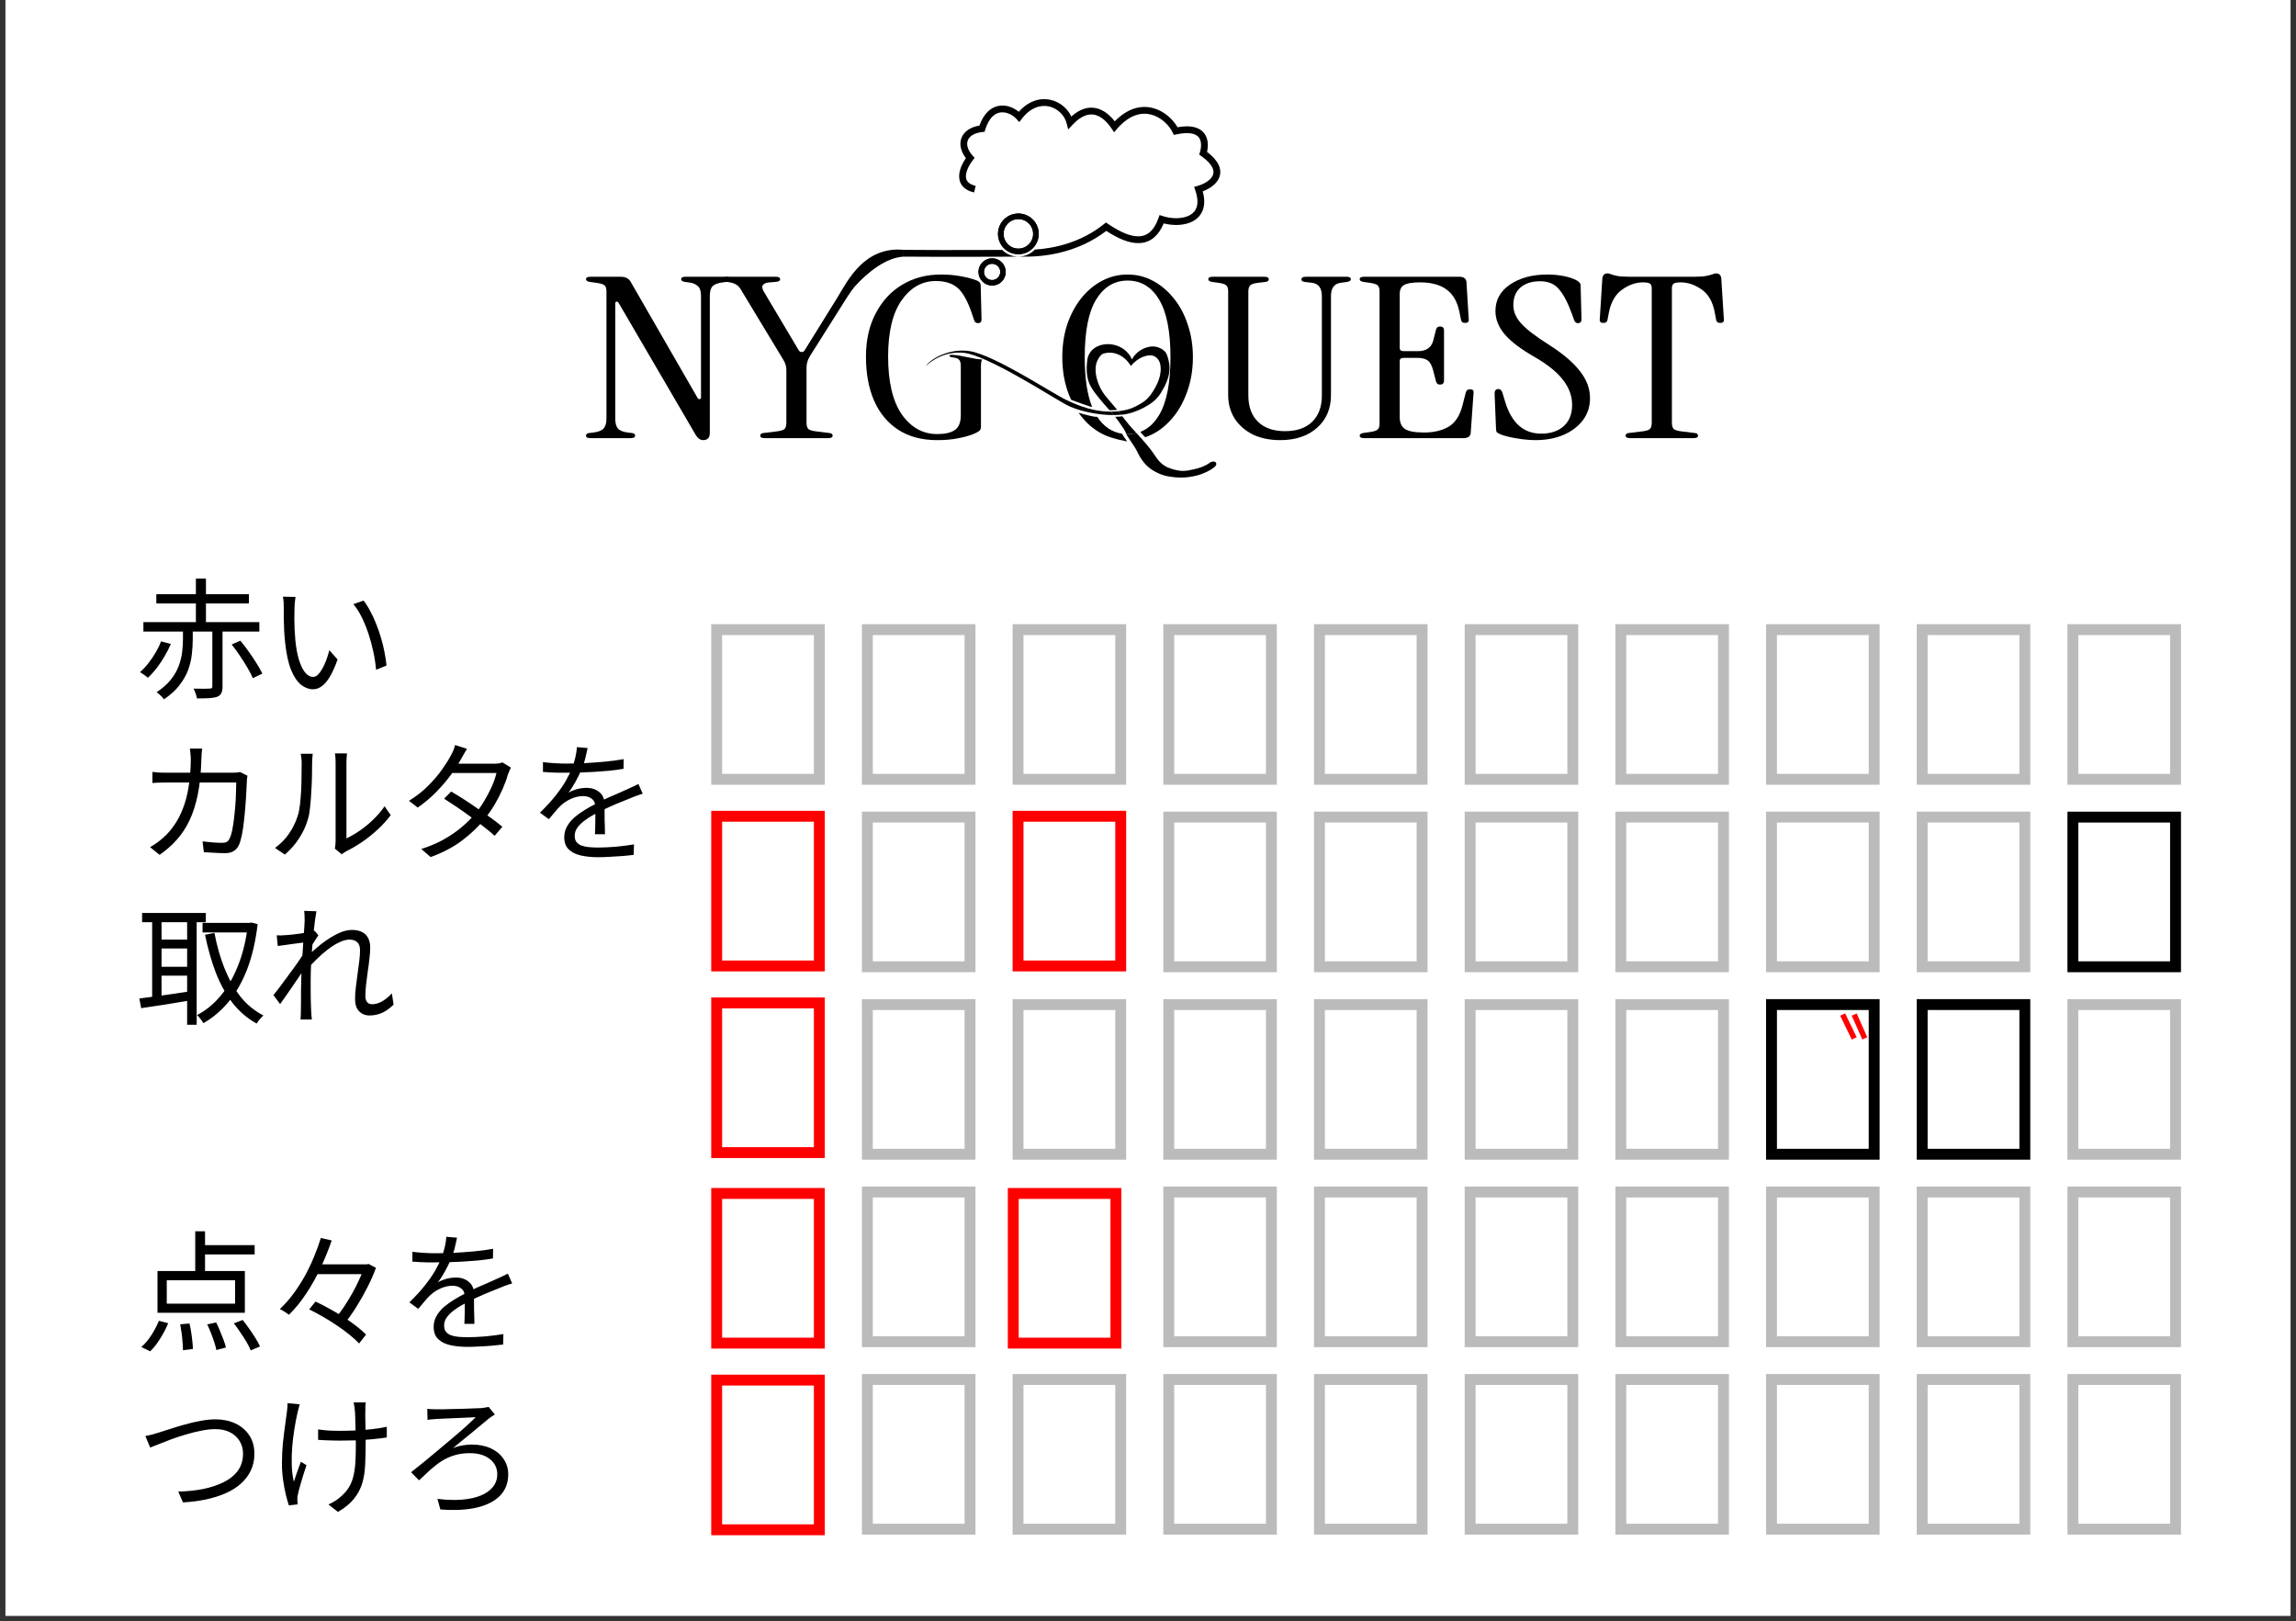 <svg width="211" height="149" viewBox="0 0 211 149" fill="none" xmlns="http://www.w3.org/2000/svg">
<rect x="0" y="0" width="211" height="149" fill="#333333" stroke="none"/>
<rect width="210" height="148.5" transform="matrix(-1 0 0 -1 210.5 148.5)" fill="white"/>
<rect x="65.862" y="57.861" width="9.434" height="13.755" stroke="#BBBBBB"/>
<rect x="79.71" y="57.861" width="9.434" height="13.755" stroke="#BBBBBB"/>
<rect x="93.558" y="57.861" width="9.434" height="13.755" stroke="#BBBBBB"/>
<rect x="107.406" y="57.861" width="9.434" height="13.755" stroke="#BBBBBB"/>
<rect x="121.255" y="57.861" width="9.434" height="13.755" stroke="#BBBBBB"/>
<rect x="135.103" y="57.861" width="9.434" height="13.755" stroke="#BBBBBB"/>
<rect x="148.951" y="57.861" width="9.434" height="13.755" stroke="#BBBBBB"/>
<rect x="162.799" y="57.861" width="9.434" height="13.755" stroke="#BBBBBB"/>
<rect x="176.647" y="57.861" width="9.434" height="13.755" stroke="#BBBBBB"/>
<rect x="190.496" y="57.861" width="9.434" height="13.755" stroke="#BBBBBB"/>
<rect x="79.71" y="92.317" width="9.434" height="13.755" stroke="#BBBBBB"/>
<rect x="93.558" y="92.317" width="9.434" height="13.755" stroke="#BBBBBB"/>
<rect x="107.406" y="92.317" width="9.434" height="13.755" stroke="#BBBBBB"/>
<rect x="121.255" y="92.317" width="9.434" height="13.755" stroke="#BBBBBB"/>
<rect x="135.103" y="92.317" width="9.434" height="13.755" stroke="#BBBBBB"/>
<rect x="148.951" y="92.317" width="9.434" height="13.755" stroke="#BBBBBB"/>
<rect x="162.799" y="92.317" width="9.434" height="13.755" stroke="black"/>
<path d="M169.339 93.234L170.4 95.425M170.4 93.234L171.371 95.425" stroke="#FF0000" stroke-width="0.5"/>
<rect x="176.647" y="92.317" width="9.434" height="13.755" stroke="black"/>
<rect x="190.496" y="92.317" width="9.434" height="13.755" stroke="#BBBBBB"/>
<rect x="65.862" y="92.166" width="9.434" height="13.755" stroke="#FF0000"/>
<rect x="79.71" y="109.544" width="9.434" height="13.755" stroke="#BBBBBB"/>
<rect x="93.117" y="109.675" width="9.434" height="13.755" stroke="#FF0000"/>
<rect x="107.406" y="109.544" width="9.434" height="13.755" stroke="#BBBBBB"/>
<rect x="121.255" y="109.544" width="9.434" height="13.755" stroke="#BBBBBB"/>
<rect x="135.103" y="109.544" width="9.434" height="13.755" stroke="#BBBBBB"/>
<rect x="148.951" y="109.544" width="9.434" height="13.755" stroke="#BBBBBB"/>
<rect x="162.799" y="109.544" width="9.434" height="13.755" stroke="#BBBBBB"/>
<rect x="176.647" y="109.544" width="9.434" height="13.755" stroke="#BBBBBB"/>
<rect x="190.496" y="109.544" width="9.434" height="13.755" stroke="#BBBBBB"/>
<rect x="65.862" y="109.675" width="9.434" height="13.755" stroke="#FF0000"/>
<rect x="79.71" y="126.772" width="9.434" height="13.755" stroke="#BBBBBB"/>
<rect x="93.558" y="126.772" width="9.434" height="13.755" stroke="#BBBBBB"/>
<rect x="107.406" y="126.772" width="9.434" height="13.755" stroke="#BBBBBB"/>
<rect x="121.255" y="126.772" width="9.434" height="13.755" stroke="#BBBBBB"/>
<rect x="135.103" y="126.772" width="9.434" height="13.755" stroke="#BBBBBB"/>
<rect x="148.951" y="126.772" width="9.434" height="13.755" stroke="#BBBBBB"/>
<rect x="162.799" y="126.772" width="9.434" height="13.755" stroke="#BBBBBB"/>
<rect x="176.647" y="126.772" width="9.434" height="13.755" stroke="#BBBBBB"/>
<rect x="190.496" y="126.772" width="9.434" height="13.755" stroke="#BBBBBB"/>
<rect x="65.862" y="126.828" width="9.434" height="13.755" stroke="#FF0000"/>
<rect x="79.71" y="75.089" width="9.434" height="13.755" stroke="#BBBBBB"/>
<rect x="107.406" y="75.089" width="9.434" height="13.755" stroke="#BBBBBB"/>
<rect x="121.255" y="75.089" width="9.434" height="13.755" stroke="#BBBBBB"/>
<rect x="135.103" y="75.089" width="9.434" height="13.755" stroke="#BBBBBB"/>
<rect x="148.951" y="75.089" width="9.434" height="13.755" stroke="#BBBBBB"/>
<rect x="162.799" y="75.089" width="9.434" height="13.755" stroke="#BBBBBB"/>
<rect x="176.647" y="75.089" width="9.434" height="13.755" stroke="#BBBBBB"/>
<rect x="190.496" y="75.089" width="9.434" height="13.755" stroke="black"/>
<rect x="65.862" y="75.013" width="9.434" height="13.755" stroke="#FF0000"/>
<rect x="93.558" y="75.013" width="9.434" height="13.755" stroke="#FF0000"/>
<path d="M149.784 40.262C149.523 40.262 149.392 40.186 149.392 40.035C149.392 39.884 149.505 39.802 149.731 39.788L150.906 39.644C151.254 39.603 151.488 39.534 151.61 39.438C151.732 39.328 151.793 39.129 151.793 38.841V26.484C151.793 26.292 151.741 26.155 151.636 26.072C151.532 25.99 151.314 25.949 150.984 25.949C150.34 25.949 149.705 26.168 149.079 26.608C148.453 27.047 148.044 27.754 147.853 28.729L147.722 29.409C147.687 29.587 147.566 29.676 147.357 29.676C147.096 29.676 146.983 29.559 147.018 29.326L147.252 25.599C147.287 25.283 147.444 25.125 147.722 25.125C147.844 25.125 147.957 25.152 148.061 25.207C148.166 25.248 148.34 25.296 148.583 25.351C148.844 25.406 149.253 25.434 149.81 25.434H155.629C156.185 25.434 156.586 25.406 156.829 25.351C157.09 25.296 157.273 25.248 157.377 25.207C157.499 25.152 157.612 25.125 157.716 25.125C157.995 25.125 158.151 25.283 158.186 25.599L158.421 29.326C158.456 29.559 158.343 29.676 158.082 29.676C157.873 29.676 157.751 29.587 157.716 29.409L157.586 28.729C157.412 27.754 157.012 27.047 156.386 26.608C155.759 26.168 155.116 25.949 154.455 25.949C154.124 25.949 153.907 25.99 153.802 26.072C153.698 26.155 153.646 26.292 153.646 26.484V38.841C153.646 39.129 153.706 39.328 153.828 39.438C153.967 39.534 154.202 39.603 154.533 39.644L155.707 39.788C155.933 39.802 156.046 39.884 156.046 40.035C156.046 40.186 155.916 40.262 155.655 40.262H149.784Z" fill="black"/>
<path d="M141.083 40.447C140.735 40.447 140.344 40.42 139.909 40.365C139.491 40.31 139.091 40.241 138.709 40.159C138.343 40.077 138.056 39.987 137.848 39.891C137.726 39.836 137.63 39.781 137.56 39.726C137.508 39.658 137.482 39.548 137.482 39.397L137.352 36.164C137.352 35.889 137.465 35.752 137.691 35.752C137.882 35.752 138.013 35.875 138.082 36.122L138.317 36.905C138.909 38.868 140.013 39.85 141.631 39.85C142.501 39.85 143.188 39.623 143.693 39.17C144.215 38.704 144.476 38.051 144.476 37.214C144.476 36.404 144.206 35.649 143.667 34.949C143.145 34.248 142.301 33.555 141.135 32.868C139.848 32.141 138.909 31.441 138.317 30.768C137.726 30.081 137.43 29.354 137.43 28.585C137.43 27.569 137.874 26.759 138.761 26.154C139.665 25.537 140.814 25.228 142.205 25.228C142.727 25.228 143.232 25.276 143.719 25.372C144.206 25.468 144.606 25.605 144.919 25.784C145.024 25.839 145.102 25.901 145.154 25.969C145.224 26.038 145.258 26.127 145.258 26.237L145.337 29.347C145.337 29.58 145.224 29.697 144.997 29.697C144.841 29.697 144.728 29.601 144.658 29.409L144.476 28.894C144.093 27.836 143.693 27.068 143.275 26.587C142.875 26.093 142.292 25.846 141.527 25.846C140.779 25.846 140.179 26.038 139.726 26.422C139.291 26.807 139.074 27.349 139.074 28.049C139.074 28.64 139.318 29.203 139.805 29.738C140.292 30.273 141.144 30.926 142.362 31.695C143.667 32.532 144.615 33.342 145.206 34.125C145.815 34.894 146.12 35.717 146.12 36.596C146.12 37.365 145.902 38.038 145.467 38.614C145.032 39.191 144.432 39.644 143.667 39.974C142.919 40.289 142.057 40.447 141.083 40.447Z" fill="black"/>
<path d="M125.345 40.262C125.084 40.262 124.954 40.186 124.954 40.035C124.954 39.912 125.067 39.829 125.293 39.788L125.893 39.706C126.258 39.651 126.493 39.575 126.597 39.479C126.719 39.383 126.78 39.191 126.78 38.903V26.793C126.78 26.505 126.719 26.312 126.597 26.216C126.493 26.12 126.258 26.045 125.893 25.99L125.293 25.907C125.067 25.866 124.954 25.784 124.954 25.66C124.954 25.509 125.084 25.434 125.345 25.434H134.113C134.513 25.434 134.73 25.592 134.765 25.907L134.974 29.326C135.009 29.559 134.896 29.676 134.635 29.676C134.426 29.676 134.304 29.587 134.269 29.409L134.113 28.646C133.921 27.713 133.53 27.033 132.938 26.608C132.347 26.168 131.529 25.949 130.486 25.949C129.79 25.949 129.303 26.031 129.024 26.196C128.763 26.347 128.633 26.621 128.633 27.02V31.983C128.633 32.175 128.755 32.271 128.998 32.271H130.303C131.068 32.271 131.538 31.948 131.712 31.303L131.973 30.273C132.043 30.067 132.19 29.978 132.417 30.006C132.608 30.033 132.704 30.15 132.704 30.356V34.99C132.704 35.196 132.608 35.312 132.417 35.34C132.19 35.367 132.043 35.278 131.973 35.072L131.712 34.063C131.59 33.582 131.416 33.267 131.19 33.115C130.981 32.965 130.677 32.889 130.277 32.889H128.998C128.755 32.889 128.633 32.985 128.633 33.177V38.347C128.633 38.841 128.789 39.198 129.103 39.417C129.433 39.637 130.025 39.747 130.877 39.747C131.747 39.747 132.486 39.575 133.095 39.232C133.721 38.875 134.156 38.216 134.4 37.255L134.713 36.04C134.765 35.861 134.896 35.772 135.104 35.772C135.348 35.772 135.452 35.889 135.417 36.122L135.157 39.788C135.122 40.104 134.904 40.262 134.504 40.262H125.345Z" fill="black"/>
<path d="M117.644 40.447C116.704 40.447 115.869 40.276 115.138 39.932C114.425 39.575 113.869 39.088 113.468 38.47C113.068 37.839 112.868 37.118 112.868 36.308V26.793C112.868 26.505 112.807 26.312 112.686 26.216C112.581 26.12 112.346 26.045 111.981 25.99L111.381 25.907C111.155 25.866 111.042 25.784 111.042 25.66C111.042 25.509 111.172 25.434 111.433 25.434H116.208C116.469 25.434 116.6 25.516 116.6 25.681C116.6 25.804 116.504 25.88 116.313 25.907L115.608 25.99C115.26 26.031 115.025 26.107 114.904 26.216C114.782 26.326 114.721 26.525 114.721 26.814V36.328C114.721 37.372 115.017 38.182 115.608 38.758C116.2 39.335 117.026 39.623 118.087 39.623C119.166 39.623 120.001 39.335 120.592 38.758C121.184 38.182 121.479 37.372 121.479 36.328V27.226C121.479 26.484 121.184 26.072 120.592 25.99L119.888 25.907C119.696 25.88 119.601 25.804 119.601 25.681C119.601 25.516 119.731 25.434 119.992 25.434H123.75C124.011 25.434 124.141 25.509 124.141 25.66C124.141 25.784 124.028 25.866 123.802 25.907L123.202 25.99C122.61 26.072 122.315 26.477 122.315 27.205V36.308C122.315 37.557 121.888 38.559 121.036 39.315C120.183 40.07 119.053 40.447 117.644 40.447Z" fill="black"/>
<path d="M93.624 10.276C94.518 9.265 95.59 8.965 96.539 9.175C97.378 9.36 98.09 9.94 98.453 10.706C99.273 9.975 100.067 9.771 100.798 9.956C101.471 10.126 102.022 10.611 102.444 11.151C103.637 9.924 104.873 9.651 105.943 9.926C106.963 10.189 107.777 10.938 108.214 11.693C109.456 11.471 110.257 11.701 110.679 12.266C111.053 12.767 111.044 13.427 110.925 13.957C111.452 14.357 111.798 14.749 111.982 15.137C112.192 15.577 112.186 15.998 112.023 16.367C111.866 16.723 111.575 17.006 111.257 17.217C111.03 17.369 110.778 17.491 110.528 17.585C110.701 18.211 110.71 18.749 110.571 19.199C110.409 19.727 110.057 20.097 109.62 20.332C108.852 20.745 107.813 20.752 106.943 20.53C106.718 21.07 106.436 21.49 106.095 21.79C105.693 22.143 105.227 22.317 104.721 22.34C103.789 22.384 102.738 21.919 101.667 21.217C99.219 23.1 96.347 23.584 94.309 23.584C92.442 23.584 90.876 23.594 89.161 23.598C87.425 23.603 85.539 23.604 83.043 23.584L83.048 22.961C85.541 22.98 87.424 22.98 89.159 22.976C90.159 22.973 91.11 22.968 92.101 22.965C92.48 23.348 93.005 23.584 93.587 23.584C94.182 23.584 94.719 23.335 95.1 22.936C97.01 22.816 99.412 22.235 101.457 20.59L101.637 20.446L101.827 20.575C102.946 21.335 103.92 21.754 104.692 21.718C105.065 21.701 105.394 21.576 105.683 21.322C105.977 21.064 106.245 20.656 106.462 20.048L106.564 19.762L106.853 19.856C107.675 20.125 108.673 20.134 109.324 19.784C109.639 19.614 109.868 19.365 109.976 19.016C110.085 18.66 110.079 18.164 109.845 17.486L109.737 17.174L110.055 17.085C110.347 17.003 110.654 16.871 110.911 16.699C111.171 16.526 111.36 16.326 111.453 16.116C111.54 15.918 111.554 15.687 111.42 15.405C111.279 15.109 110.971 14.749 110.39 14.337L110.208 14.208L110.272 13.994C110.42 13.495 110.425 12.967 110.18 12.639C109.956 12.339 109.411 12.069 108.113 12.348L107.874 12.399L107.767 12.179C107.435 11.493 106.699 10.764 105.788 10.529C104.908 10.303 103.798 10.52 102.651 11.846L102.384 12.154L102.157 11.816C101.745 11.202 101.226 10.706 100.646 10.56C100.1 10.422 99.401 10.572 98.555 11.479L98.166 11.895L98.025 11.344C97.828 10.573 97.186 9.956 96.405 9.783C95.644 9.615 94.706 9.863 93.899 10.921L93.671 11.221L93.419 10.941C93.066 10.547 92.498 10.267 91.967 10.33C91.471 10.389 90.897 10.764 90.541 11.916L90.481 12.113L90.276 12.134C89.48 12.218 89.073 12.549 88.94 12.9C88.806 13.252 88.896 13.76 89.391 14.312L89.567 14.507L89.404 14.713C89.112 15.082 88.808 15.632 88.772 16.107C88.755 16.335 88.8 16.525 88.916 16.677C89.033 16.831 89.254 16.986 89.662 17.082L89.519 17.688C89.017 17.57 88.651 17.357 88.421 17.055C88.189 16.752 88.125 16.398 88.151 16.06C88.193 15.504 88.481 14.939 88.764 14.531C88.3 13.928 88.135 13.262 88.358 12.678C88.588 12.075 89.185 11.675 90.009 11.541C90.423 10.368 91.118 9.804 91.893 9.712C92.54 9.634 93.169 9.897 93.624 10.276Z" fill="black"/>
<path d="M69.865 40.035C69.865 40.186 69.996 40.262 70.257 40.262H76.128C76.389 40.262 76.519 40.186 76.519 40.035C76.519 39.884 76.406 39.802 76.18 39.788L75.006 39.644C74.675 39.603 74.44 39.534 74.301 39.438C74.18 39.328 74.119 39.129 74.119 38.841V33.816C74.119 33.596 74.145 33.404 74.197 33.239C74.249 33.061 74.336 32.875 74.458 32.683L77.876 27.267C78.172 26.814 78.407 26.491 78.581 26.299C79.75 25.007 81.443 23.659 83.043 23.584L83.048 22.961C79.457 22.618 77.906 25.775 77.015 27.246L73.936 32.209C73.866 32.306 73.779 32.353 73.675 32.353C73.571 32.353 73.484 32.306 73.414 32.209L70.204 26.814C70.03 26.525 70.004 26.312 70.126 26.175C70.248 26.038 70.457 25.962 70.752 25.949L71.248 25.907C71.544 25.894 71.692 25.811 71.692 25.66C71.692 25.509 71.57 25.434 71.326 25.434H66.864C66.603 25.434 66.473 25.502 66.473 25.64C66.473 25.777 66.595 25.866 66.838 25.907L67.073 25.949C67.369 26.003 67.595 26.093 67.751 26.216C67.908 26.34 68.047 26.518 68.169 26.752L72.005 33.095C72.179 33.383 72.266 33.678 72.266 33.98V38.841C72.266 39.129 72.205 39.328 72.083 39.438C71.961 39.534 71.727 39.603 71.379 39.644L70.204 39.788C69.978 39.802 69.865 39.884 69.865 40.035Z" fill="black"/>
<path d="M64.631 40.447C64.353 40.447 64.118 40.282 63.927 39.953L56.855 27.843C56.803 27.747 56.733 27.706 56.646 27.72C56.577 27.733 56.542 27.795 56.542 27.905V38.491C56.542 38.875 56.62 39.17 56.777 39.376C56.951 39.569 57.255 39.692 57.69 39.747L58.029 39.788C58.255 39.802 58.368 39.884 58.368 40.035C58.368 40.186 58.238 40.262 57.977 40.262H54.245C53.984 40.262 53.854 40.186 53.854 40.035C53.854 39.884 53.967 39.802 54.193 39.788L54.532 39.747C54.985 39.692 55.298 39.569 55.472 39.376C55.646 39.17 55.733 38.875 55.733 38.491V26.793C55.733 26.505 55.672 26.312 55.55 26.216C55.446 26.12 55.194 26.045 54.794 25.99L54.193 25.907C53.967 25.866 53.854 25.784 53.854 25.66C53.854 25.509 53.984 25.434 54.245 25.434H57.038C57.472 25.434 57.777 25.585 57.951 25.887L64.109 36.575C64.161 36.658 64.222 36.692 64.292 36.678C64.379 36.665 64.422 36.617 64.422 36.534V27.205C64.422 26.765 64.327 26.463 64.135 26.299C63.944 26.12 63.7 26.01 63.405 25.969L62.935 25.907C62.709 25.866 62.596 25.784 62.596 25.66C62.596 25.509 62.726 25.434 62.987 25.434H66.719C66.98 25.434 67.11 25.509 67.11 25.66C67.11 25.811 66.997 25.894 66.771 25.907L66.432 25.949C65.979 26.003 65.666 26.12 65.492 26.299C65.318 26.463 65.231 26.765 65.231 27.205V39.788C65.231 40.035 65.17 40.207 65.049 40.303C64.944 40.399 64.805 40.447 64.631 40.447Z" fill="black"/>
<path fill-rule="evenodd" clip-rule="evenodd" d="M82.556 39.5C83.53 40.132 84.722 40.447 86.131 40.447C86.844 40.447 87.47 40.392 88.01 40.282C88.549 40.186 89.027 40.056 89.445 39.891C89.706 39.781 89.888 39.685 89.993 39.603C90.097 39.507 90.149 39.383 90.149 39.232V33.651C90.149 33.363 90.184 33.157 90.254 33.033C89.925 33.033 89.381 32.922 88.864 32.817C88.58 32.759 88.305 32.703 88.077 32.667C87.33 32.551 87.018 32.61 87.409 32.827C87.775 32.855 88.01 32.923 88.114 33.033C88.236 33.143 88.297 33.342 88.297 33.63V38.141C88.297 38.813 88.114 39.273 87.749 39.52C87.383 39.768 86.844 39.891 86.131 39.891C84.809 39.891 83.722 39.287 82.869 38.079C82.034 36.857 81.617 35.086 81.617 32.765C81.617 30.514 82.025 28.797 82.843 27.617C83.678 26.422 84.731 25.825 86 25.825C86.853 25.825 87.523 26.038 88.01 26.463C88.497 26.889 88.932 27.672 89.314 28.811L89.523 29.429C89.575 29.608 89.697 29.697 89.888 29.697C90.097 29.697 90.202 29.58 90.202 29.347L90.123 26.216C90.123 26.024 90.01 25.88 89.784 25.784C89.367 25.619 88.879 25.489 88.323 25.392C87.766 25.283 87.149 25.228 86.47 25.228C85.131 25.228 83.939 25.544 82.895 26.175C81.869 26.793 81.06 27.672 80.468 28.811C79.877 29.937 79.581 31.255 79.581 32.765C79.581 34.331 79.833 35.69 80.338 36.843C80.842 37.983 81.582 38.868 82.556 39.5Z" fill="black"/>
<path fill-rule="evenodd" clip-rule="evenodd" d="M100.832 38.304C101.428 39.202 102.189 39.719 103.115 39.855C103.207 40.067 103.57 40.505 103.569 40.574C103.37 40.507 102.957 40.446 102.745 40.388C102.608 40.35 102.479 40.315 102.372 40.282C101.468 40.049 100.65 39.582 99.919 38.882C99.629 38.592 99.363 38.274 99.122 37.928C99.61 38.076 100.635 38.357 100.832 38.304ZM99.685 32.827C99.685 34.749 99.912 36.276 100.368 37.407C100.225 37.399 99.022 36.961 98.439 36.743C98.363 36.582 98.291 36.416 98.223 36.246C97.823 35.203 97.623 34.063 97.623 32.827C97.623 31.756 97.771 30.761 98.067 29.841C98.38 28.921 98.806 28.118 99.345 27.431C99.902 26.731 100.546 26.189 101.276 25.804C102.007 25.42 102.79 25.228 103.625 25.228C104.46 25.228 105.234 25.42 105.947 25.804C106.678 26.189 107.322 26.731 107.878 27.431C108.435 28.118 108.861 28.921 109.157 29.841C109.47 30.761 109.627 31.756 109.627 32.827C109.627 34.09 109.409 35.257 108.974 36.328C108.557 37.386 107.974 38.264 107.226 38.964C106.635 39.531 105.976 39.935 105.249 40.178C105.109 40.044 104.822 39.759 104.8 39.685C105.49 39.422 106.064 38.908 106.521 38.141C107.217 36.974 107.565 35.203 107.565 32.827C107.565 30.452 107.217 28.688 106.521 27.534C105.826 26.367 104.86 25.784 103.625 25.784C102.407 25.784 101.442 26.367 100.728 27.534C100.032 28.688 99.685 30.452 99.685 32.827Z" fill="black"/>
<path d="M85.082 33.651C85.515 33.184 86.879 32.228 88.595 32.426C90.739 32.673 96.254 36.23 97.965 37.185C98.204 37.318 98.521 37.453 98.891 37.577C99.4 37.749 100.009 37.901 100.65 38.004C101.146 38.083 101.662 38.134 102.166 38.141C102.229 38.142 102.29 38.142 102.351 38.142C102.264 38.039 102.175 37.935 102.083 37.83C101.516 37.832 100.975 37.762 100.473 37.652C99.744 37.492 99.097 37.248 98.577 37.023C98.347 36.923 98.142 36.827 97.965 36.743C96.636 36.111 91.456 32.656 89.125 32.271C87.26 31.964 85.452 33.01 85.082 33.651Z" fill="black"/>
<path d="M103.026 38.118C102.945 38.015 102.859 37.905 102.77 37.791C102.537 37.817 102.308 37.829 102.083 37.83C102.175 37.935 102.264 38.039 102.351 38.142C102.585 38.141 102.81 38.134 103.026 38.118Z" fill="black"/>
<path d="M104.439 39.797C104.182 39.86 103.911 39.891 103.625 39.891C103.587 39.891 103.549 39.891 103.512 39.889C103.574 40.054 103.624 40.077 103.761 40.311C103.897 40.545 104.328 41.108 104.504 41.49C104.848 42.237 105.289 42.789 105.828 43.146C106.367 43.504 106.938 43.724 107.539 43.807C108.161 43.902 108.729 43.914 109.243 43.842C109.843 43.759 110.326 43.629 110.693 43.452C111.08 43.287 111.392 43.104 111.63 42.904C111.746 42.79 111.793 42.686 111.772 42.591C111.748 42.483 111.673 42.424 111.547 42.413C111.421 42.403 111.297 42.441 111.175 42.528C110.701 42.859 110.251 43.01 109.694 43.131C109.096 43.262 108.663 43.376 107.813 43.131C106.963 42.886 106.597 42.565 106.113 41.823C105.708 41.202 105.059 40.467 104.439 39.797Z" fill="black"/>
<path fill-rule="evenodd" clip-rule="evenodd" d="M107.243 32.611C107.638 33.701 107.599 34.668 106.641 36.175C106.54 36.333 106.415 36.485 106.286 36.621C106.055 36.862 105.811 37.054 105.66 37.146C105.134 37.471 104.965 37.552 104.634 37.694C104.01 37.961 103.441 38.089 103.026 38.118C102.945 38.015 102.859 37.905 102.77 37.791C103.051 37.76 103.336 37.709 103.625 37.634C104.136 37.502 104.747 37.163 105.134 36.895C105.408 36.706 105.687 36.358 105.708 36.328C106.404 35.377 106.823 34.364 106.614 33.429C106.546 33.123 106.272 32.716 105.836 32.664C105.349 32.606 104.575 32.856 103.928 33.63C103.338 32.667 102.372 32.204 101.395 32.498C101.165 32.567 100.838 33.015 100.728 33.495C100.6 34.058 100.713 35.103 101.395 36.12C101.544 36.342 101.82 36.663 102.112 37.004C102.301 37.224 102.497 37.452 102.671 37.667C102.631 37.679 102.184 37.692 101.965 37.697C101.916 37.642 101.865 37.585 101.813 37.526C101.551 37.234 101.255 36.903 101.033 36.621C100.992 36.569 100.952 36.519 100.912 36.469C100.221 35.599 99.697 34.941 99.919 33.1C100.019 32.276 100.668 31.764 101.457 31.651C102.417 31.512 103.552 31.953 104.031 33.033C104.309 32.412 105.136 31.829 105.973 31.838C106.436 31.843 107.066 32.124 107.243 32.611Z" fill="black"/>
<path fill-rule="evenodd" clip-rule="evenodd" d="M104.439 39.797C104.182 39.86 103.911 39.891 103.625 39.891C103.587 39.891 103.549 39.891 103.512 39.889C103.391 39.572 103.269 39.397 103.041 39.072C102.973 38.975 102.896 38.865 102.807 38.733C102.709 38.59 102.601 38.447 102.485 38.304C102.683 38.296 103.092 38.275 103.137 38.258C103.209 38.35 103.276 38.435 103.334 38.508C103.409 38.603 103.47 38.68 103.512 38.733C103.858 39.175 104.183 39.523 104.373 39.726C104.397 39.752 104.419 39.776 104.439 39.797Z" fill="black"/>
<circle cx="91.173" cy="24.989" r="1" stroke="black" stroke-width="0.505"/>
<circle cx="91.173" cy="24.989" r="1" stroke="black" stroke-width="0.505"/>
<path d="M94.943 21.492C94.943 20.743 94.336 20.136 93.587 20.136C92.837 20.136 92.23 20.743 92.23 21.492C92.23 22.241 92.837 22.848 93.587 22.848V23.363L93.49 23.361C92.533 23.312 91.766 22.545 91.718 21.588L91.715 21.492C91.715 20.459 92.553 19.621 93.587 19.621L93.683 19.623C94.672 19.673 95.458 20.491 95.458 21.492L95.456 21.588C95.405 22.577 94.588 23.363 93.587 23.363V22.848C94.336 22.848 94.943 22.241 94.943 21.492Z" fill="black"/>
<path d="M94.943 21.492C94.943 20.743 94.336 20.136 93.587 20.136C92.837 20.136 92.23 20.743 92.23 21.492C92.23 22.241 92.837 22.848 93.587 22.848V23.363L93.49 23.361C92.533 23.312 91.766 22.545 91.718 21.588L91.715 21.492C91.715 20.459 92.553 19.621 93.587 19.621L93.683 19.623C94.672 19.673 95.458 20.491 95.458 21.492L95.456 21.588C95.405 22.577 94.588 23.363 93.587 23.363V22.848C94.336 22.848 94.943 22.241 94.943 21.492Z" fill="black"/>
<path d="M21.29 59.227L22.094 58.879C22.342 59.182 22.598 59.519 22.862 59.886C23.126 60.255 23.366 60.614 23.582 60.967C23.806 61.319 23.982 61.63 24.11 61.903L23.234 62.322C23.122 62.05 22.962 61.739 22.754 61.386C22.546 61.026 22.314 60.658 22.058 60.282C21.802 59.898 21.546 59.547 21.29 59.227ZM18.002 53.166H18.926V57.462H18.002V53.166ZM13.178 57.175H23.834V58.038H13.178V57.175ZM14.366 54.606H22.874V55.459H14.366V54.606ZM19.514 57.642H20.45V63.078C20.45 63.343 20.414 63.547 20.342 63.691C20.278 63.834 20.154 63.947 19.97 64.026C19.778 64.099 19.53 64.142 19.226 64.159C18.93 64.174 18.554 64.183 18.098 64.183C18.082 64.055 18.042 63.903 17.978 63.727C17.914 63.55 17.85 63.403 17.786 63.282C18.13 63.291 18.438 63.294 18.71 63.294C18.99 63.294 19.174 63.291 19.262 63.282C19.366 63.275 19.434 63.258 19.466 63.234C19.498 63.203 19.514 63.147 19.514 63.066V57.642ZM14.798 58.938L15.698 59.178C15.546 59.538 15.358 59.91 15.134 60.294C14.918 60.67 14.678 61.031 14.414 61.374C14.15 61.718 13.874 62.023 13.586 62.286C13.498 62.199 13.382 62.106 13.238 62.011C13.094 61.907 12.97 61.827 12.866 61.77C13.146 61.523 13.41 61.239 13.658 60.919C13.906 60.599 14.13 60.267 14.33 59.922C14.53 59.578 14.686 59.251 14.798 58.938ZM16.814 57.535H17.714V58.758C17.714 59.182 17.686 59.635 17.63 60.114C17.582 60.587 17.47 61.066 17.294 61.554C17.118 62.035 16.85 62.507 16.49 62.971C16.138 63.434 15.662 63.867 15.062 64.266C15.022 64.195 14.962 64.118 14.882 64.038C14.802 63.959 14.718 63.879 14.63 63.798C14.55 63.727 14.47 63.666 14.39 63.618C14.942 63.251 15.382 62.858 15.71 62.443C16.038 62.026 16.278 61.606 16.43 61.182C16.59 60.751 16.694 60.327 16.742 59.91C16.79 59.495 16.814 59.102 16.814 58.734V57.535ZM27.158 54.858C27.142 54.955 27.126 55.075 27.11 55.218C27.102 55.362 27.09 55.507 27.074 55.651C27.066 55.794 27.062 55.919 27.062 56.023C27.054 56.27 27.05 56.554 27.05 56.874C27.058 57.187 27.066 57.514 27.074 57.858C27.09 58.194 27.114 58.531 27.146 58.867C27.21 59.531 27.318 60.114 27.47 60.618C27.622 61.114 27.806 61.502 28.022 61.782C28.246 62.062 28.498 62.203 28.778 62.203C28.93 62.203 29.078 62.135 29.222 61.998C29.366 61.855 29.502 61.666 29.63 61.434C29.766 61.194 29.886 60.931 29.99 60.642C30.102 60.346 30.194 60.05 30.266 59.755L31.022 60.606C30.782 61.286 30.538 61.827 30.29 62.227C30.05 62.618 29.802 62.903 29.546 63.078C29.298 63.255 29.038 63.343 28.766 63.343C28.39 63.343 28.026 63.206 27.674 62.934C27.322 62.654 27.018 62.206 26.762 61.59C26.506 60.967 26.322 60.139 26.21 59.106C26.17 58.755 26.138 58.374 26.114 57.967C26.098 57.559 26.086 57.17 26.078 56.803C26.078 56.434 26.078 56.135 26.078 55.903C26.078 55.767 26.074 55.59 26.066 55.374C26.058 55.158 26.034 54.978 25.994 54.834L27.158 54.858ZM33.41 55.194C33.626 55.467 33.83 55.786 34.022 56.154C34.222 56.514 34.402 56.903 34.562 57.319C34.73 57.727 34.878 58.151 35.006 58.59C35.142 59.031 35.25 59.471 35.33 59.91C35.418 60.343 35.482 60.758 35.522 61.158L34.562 61.554C34.514 61.011 34.43 60.459 34.31 59.898C34.19 59.331 34.042 58.782 33.866 58.255C33.69 57.718 33.486 57.215 33.254 56.742C33.022 56.27 32.762 55.862 32.474 55.519L33.41 55.194ZM18.578 68.79C18.562 68.927 18.546 69.091 18.53 69.282C18.522 69.466 18.514 69.63 18.506 69.775C18.474 70.999 18.366 72.07 18.182 72.99C17.998 73.903 17.742 74.703 17.414 75.391C17.094 76.07 16.702 76.666 16.238 77.178C15.782 77.691 15.258 78.15 14.666 78.558L13.79 77.85C13.982 77.746 14.19 77.615 14.414 77.454C14.638 77.294 14.842 77.13 15.026 76.963C15.402 76.626 15.738 76.239 16.034 75.799C16.338 75.359 16.598 74.855 16.814 74.287C17.038 73.719 17.21 73.067 17.33 72.331C17.458 71.587 17.526 70.739 17.534 69.787C17.534 69.698 17.53 69.594 17.522 69.475C17.514 69.355 17.502 69.234 17.486 69.115C17.478 68.995 17.466 68.886 17.45 68.79H18.578ZM22.742 71.287C22.726 71.391 22.71 71.495 22.694 71.599C22.686 71.703 22.682 71.794 22.682 71.874C22.674 72.099 22.658 72.406 22.634 72.799C22.618 73.191 22.59 73.618 22.55 74.082C22.518 74.538 22.474 74.999 22.418 75.463C22.37 75.927 22.306 76.355 22.226 76.746C22.146 77.13 22.054 77.439 21.95 77.671C21.83 77.918 21.666 78.103 21.458 78.222C21.258 78.343 20.994 78.403 20.666 78.403C20.362 78.403 20.042 78.391 19.706 78.367C19.37 78.35 19.046 78.335 18.734 78.319L18.614 77.323C18.942 77.362 19.258 77.394 19.562 77.418C19.874 77.442 20.154 77.454 20.402 77.454C20.578 77.454 20.722 77.427 20.834 77.371C20.946 77.314 21.034 77.21 21.098 77.058C21.194 76.874 21.274 76.623 21.338 76.302C21.402 75.983 21.458 75.623 21.506 75.222C21.554 74.823 21.594 74.418 21.626 74.01C21.658 73.603 21.678 73.215 21.686 72.847C21.702 72.478 21.71 72.166 21.71 71.91H15.386C15.146 71.91 14.91 71.915 14.678 71.922C14.446 71.922 14.222 71.934 14.006 71.959V70.939C14.214 70.963 14.438 70.983 14.678 70.999C14.918 71.007 15.15 71.01 15.374 71.01H21.302C21.462 71.01 21.602 71.007 21.722 70.999C21.85 70.983 21.966 70.966 22.07 70.951L22.742 71.287ZM30.77 77.983C30.794 77.886 30.81 77.782 30.818 77.671C30.834 77.55 30.842 77.43 30.842 77.311C30.842 77.231 30.842 77.055 30.842 76.782C30.842 76.51 30.842 76.178 30.842 75.787C30.842 75.386 30.842 74.954 30.842 74.49C30.842 74.026 30.842 73.562 30.842 73.099C30.842 72.626 30.842 72.186 30.842 71.778C30.842 71.371 30.842 71.019 30.842 70.722C30.842 70.427 30.842 70.227 30.842 70.123C30.842 69.891 30.834 69.698 30.818 69.546C30.802 69.386 30.79 69.282 30.782 69.234H31.886C31.886 69.282 31.878 69.386 31.862 69.546C31.846 69.707 31.838 69.898 31.838 70.123C31.838 70.234 31.838 70.434 31.838 70.722C31.838 71.002 31.838 71.347 31.838 71.754C31.838 72.154 31.838 72.587 31.838 73.05C31.838 73.507 31.838 73.959 31.838 74.406C31.838 74.855 31.838 75.27 31.838 75.654C31.838 76.031 31.838 76.343 31.838 76.591C31.838 76.838 31.838 76.99 31.838 77.046C32.214 76.871 32.614 76.638 33.038 76.35C33.462 76.062 33.874 75.727 34.274 75.343C34.682 74.959 35.038 74.543 35.342 74.094L35.906 74.91C35.562 75.374 35.158 75.819 34.694 76.243C34.238 76.666 33.762 77.046 33.266 77.382C32.77 77.719 32.286 78.002 31.814 78.234C31.718 78.29 31.634 78.343 31.562 78.391C31.498 78.439 31.446 78.478 31.406 78.51L30.77 77.983ZM25.274 77.922C25.778 77.562 26.206 77.126 26.558 76.615C26.91 76.103 27.178 75.555 27.362 74.971C27.45 74.698 27.518 74.359 27.566 73.951C27.614 73.543 27.65 73.111 27.674 72.654C27.698 72.191 27.71 71.743 27.71 71.311C27.718 70.871 27.722 70.483 27.722 70.147C27.722 69.971 27.714 69.814 27.698 69.678C27.682 69.534 27.662 69.398 27.638 69.27H28.742C28.734 69.319 28.726 69.391 28.718 69.487C28.71 69.575 28.702 69.674 28.694 69.787C28.686 69.898 28.682 70.014 28.682 70.135C28.682 70.471 28.678 70.867 28.67 71.323C28.662 71.77 28.642 72.243 28.61 72.739C28.586 73.227 28.55 73.691 28.502 74.13C28.462 74.57 28.398 74.939 28.31 75.234C28.134 75.874 27.858 76.478 27.482 77.046C27.114 77.615 26.678 78.111 26.174 78.534L25.274 77.922ZM41.462 72.739C41.846 72.963 42.25 73.21 42.674 73.483C43.098 73.754 43.518 74.038 43.934 74.335C44.358 74.623 44.762 74.906 45.146 75.186C45.53 75.466 45.87 75.731 46.166 75.978L45.458 76.806C45.186 76.558 44.858 76.287 44.474 75.99C44.098 75.686 43.698 75.382 43.274 75.079C42.85 74.766 42.426 74.466 42.002 74.178C41.578 73.891 41.182 73.63 40.814 73.398L41.462 72.739ZM46.958 70.543C46.902 70.63 46.85 70.739 46.802 70.867C46.754 70.987 46.71 71.094 46.67 71.191C46.558 71.599 46.398 72.038 46.19 72.51C45.982 72.983 45.738 73.459 45.458 73.939C45.178 74.41 44.858 74.867 44.498 75.306C43.962 75.971 43.29 76.611 42.482 77.227C41.682 77.835 40.714 78.347 39.578 78.763L38.714 78.019C39.458 77.787 40.134 77.502 40.742 77.166C41.358 76.823 41.91 76.447 42.398 76.038C42.886 75.63 43.31 75.21 43.67 74.778C43.982 74.41 44.266 74.007 44.522 73.567C44.786 73.126 45.014 72.691 45.206 72.258C45.398 71.819 45.538 71.41 45.626 71.034H41.174L41.558 70.183H45.374C45.534 70.183 45.682 70.174 45.818 70.159C45.954 70.135 46.07 70.103 46.166 70.062L46.958 70.543ZM42.914 68.814C42.81 68.975 42.71 69.142 42.614 69.319C42.518 69.495 42.438 69.638 42.374 69.751C42.134 70.191 41.822 70.674 41.438 71.203C41.062 71.722 40.618 72.243 40.106 72.763C39.602 73.282 39.03 73.766 38.39 74.215L37.586 73.591C38.274 73.166 38.87 72.698 39.374 72.186C39.878 71.674 40.302 71.174 40.646 70.686C40.99 70.198 41.254 69.775 41.438 69.415C41.502 69.311 41.574 69.166 41.654 68.983C41.734 68.79 41.79 68.618 41.822 68.466L42.914 68.814ZM54.002 68.743C53.954 68.983 53.89 69.266 53.81 69.594C53.738 69.915 53.618 70.278 53.45 70.686C53.306 71.046 53.126 71.418 52.91 71.802C52.702 72.186 52.478 72.534 52.238 72.847C52.39 72.751 52.562 72.671 52.754 72.606C52.946 72.534 53.142 72.483 53.342 72.451C53.55 72.418 53.738 72.403 53.906 72.403C54.37 72.403 54.762 72.534 55.082 72.799C55.402 73.055 55.562 73.43 55.562 73.927C55.562 74.079 55.562 74.275 55.562 74.514C55.562 74.746 55.562 74.995 55.562 75.258C55.57 75.514 55.578 75.766 55.586 76.014C55.594 76.263 55.598 76.478 55.598 76.662H54.674C54.682 76.502 54.69 76.314 54.698 76.099C54.706 75.882 54.71 75.654 54.71 75.415C54.718 75.174 54.718 74.947 54.71 74.731C54.71 74.514 54.71 74.331 54.71 74.178C54.71 73.826 54.602 73.57 54.386 73.41C54.178 73.243 53.914 73.159 53.594 73.159C53.218 73.159 52.846 73.243 52.478 73.41C52.118 73.57 51.802 73.778 51.53 74.034C51.354 74.203 51.178 74.394 51.002 74.611C50.834 74.819 50.646 75.043 50.438 75.282L49.622 74.683C50.198 74.123 50.678 73.599 51.062 73.111C51.446 72.623 51.758 72.171 51.998 71.754C52.238 71.331 52.426 70.951 52.562 70.615C52.69 70.278 52.794 69.942 52.874 69.606C52.954 69.263 53.002 68.947 53.018 68.659L54.002 68.743ZM49.898 70.038C50.218 70.079 50.566 70.111 50.942 70.135C51.318 70.159 51.646 70.171 51.926 70.171C52.462 70.171 53.038 70.159 53.654 70.135C54.27 70.103 54.89 70.058 55.514 70.002C56.146 69.947 56.746 69.867 57.314 69.763L57.302 70.65C56.886 70.722 56.442 70.782 55.97 70.831C55.498 70.871 55.018 70.906 54.53 70.939C54.042 70.963 53.57 70.983 53.114 70.999C52.666 71.007 52.25 71.01 51.866 71.01C51.698 71.01 51.502 71.01 51.278 71.01C51.062 71.002 50.834 70.995 50.594 70.987C50.354 70.971 50.122 70.954 49.898 70.939V70.038ZM59.066 72.942C58.962 72.966 58.846 73.002 58.718 73.05C58.598 73.091 58.474 73.135 58.346 73.183C58.226 73.231 58.11 73.278 57.998 73.326C57.582 73.487 57.098 73.683 56.546 73.915C55.994 74.147 55.43 74.415 54.854 74.719C54.454 74.918 54.102 75.13 53.798 75.355C53.494 75.57 53.254 75.799 53.078 76.038C52.902 76.27 52.814 76.526 52.814 76.806C52.814 77.038 52.866 77.227 52.97 77.371C53.082 77.514 53.238 77.626 53.438 77.707C53.638 77.778 53.866 77.826 54.122 77.85C54.386 77.874 54.674 77.886 54.986 77.886C55.45 77.886 55.978 77.862 56.57 77.814C57.17 77.758 57.734 77.686 58.262 77.599L58.238 78.558C57.934 78.599 57.59 78.635 57.206 78.666C56.83 78.698 56.446 78.722 56.054 78.739C55.67 78.763 55.302 78.775 54.95 78.775C54.382 78.775 53.862 78.722 53.39 78.618C52.926 78.514 52.554 78.331 52.274 78.067C51.994 77.802 51.854 77.427 51.854 76.939C51.854 76.579 51.938 76.251 52.106 75.954C52.274 75.65 52.498 75.374 52.778 75.126C53.066 74.879 53.382 74.65 53.726 74.442C54.07 74.227 54.422 74.031 54.782 73.855C55.166 73.647 55.526 73.466 55.862 73.314C56.206 73.162 56.53 73.022 56.834 72.894C57.138 72.766 57.422 72.638 57.686 72.51C57.862 72.43 58.03 72.355 58.19 72.282C58.35 72.21 58.51 72.13 58.67 72.043L59.066 72.942ZM18.614 84.811H23.054V85.686H18.614V84.811ZM13.058 83.898H18.914V84.751H13.058V83.898ZM14.462 86.347H17.57V87.162H14.462V86.347ZM14.462 88.843H17.57V89.659H14.462V88.843ZM22.778 84.811H22.946L23.102 84.775L23.678 84.93C23.486 86.531 23.162 87.918 22.706 89.094C22.25 90.263 21.682 91.254 21.002 92.07C20.33 92.879 19.562 93.531 18.698 94.026C18.626 93.915 18.534 93.782 18.422 93.63C18.31 93.487 18.206 93.371 18.11 93.282C18.902 92.874 19.618 92.29 20.258 91.531C20.898 90.77 21.434 89.847 21.866 88.758C22.306 87.671 22.61 86.422 22.778 85.014V84.811ZM19.706 85.734C19.922 86.886 20.226 87.959 20.618 88.951C21.01 89.942 21.498 90.814 22.082 91.567C22.674 92.311 23.382 92.894 24.206 93.319C24.142 93.374 24.07 93.447 23.99 93.534C23.91 93.623 23.834 93.71 23.762 93.799C23.69 93.894 23.63 93.983 23.582 94.062C22.71 93.575 21.966 92.934 21.35 92.142C20.742 91.343 20.234 90.418 19.826 89.371C19.426 88.314 19.098 87.159 18.842 85.903L19.706 85.734ZM13.982 84.222H14.846V92.01H13.982V84.222ZM17.198 84.222H18.074V94.171H17.198V84.222ZM12.806 91.758C13.206 91.703 13.662 91.642 14.174 91.579C14.686 91.507 15.23 91.43 15.806 91.35C16.39 91.263 16.974 91.174 17.558 91.087L17.606 91.915C16.782 92.05 15.958 92.186 15.134 92.323C14.318 92.451 13.598 92.558 12.974 92.647L12.806 91.758ZM36.17 92.323C35.85 92.642 35.506 92.891 35.138 93.067C34.77 93.234 34.378 93.319 33.962 93.319C33.57 93.319 33.25 93.191 33.002 92.934C32.754 92.678 32.63 92.302 32.63 91.806C32.63 91.471 32.654 91.106 32.702 90.715C32.75 90.323 32.802 89.922 32.858 89.514C32.914 89.099 32.966 88.707 33.014 88.338C33.062 87.963 33.086 87.626 33.086 87.331C33.086 86.987 33.002 86.739 32.834 86.587C32.666 86.427 32.426 86.347 32.114 86.347C31.834 86.347 31.522 86.43 31.178 86.599C30.834 86.758 30.482 86.978 30.122 87.258C29.762 87.531 29.41 87.838 29.066 88.183C28.722 88.519 28.406 88.855 28.118 89.191L28.142 88.002C28.294 87.843 28.486 87.654 28.718 87.439C28.958 87.222 29.222 86.999 29.51 86.766C29.806 86.534 30.118 86.319 30.446 86.118C30.774 85.918 31.098 85.758 31.418 85.638C31.746 85.519 32.058 85.459 32.354 85.459C32.73 85.459 33.042 85.526 33.29 85.662C33.538 85.79 33.722 85.978 33.842 86.227C33.962 86.466 34.022 86.746 34.022 87.067C34.022 87.362 33.998 87.707 33.95 88.099C33.91 88.483 33.858 88.882 33.794 89.299C33.738 89.715 33.686 90.118 33.638 90.51C33.598 90.903 33.578 91.251 33.578 91.555C33.578 91.754 33.626 91.927 33.722 92.07C33.826 92.215 33.986 92.287 34.202 92.287C34.49 92.287 34.786 92.203 35.09 92.034C35.402 91.859 35.71 91.611 36.014 91.29L36.17 92.323ZM28.106 86.587C28.01 86.594 27.862 86.615 27.662 86.647C27.47 86.671 27.25 86.698 27.002 86.731C26.754 86.763 26.502 86.799 26.246 86.838C25.99 86.871 25.75 86.903 25.526 86.934L25.43 85.951C25.558 85.959 25.682 85.963 25.802 85.963C25.93 85.954 26.066 85.947 26.21 85.939C26.378 85.93 26.582 85.915 26.822 85.891C27.07 85.859 27.326 85.826 27.59 85.794C27.862 85.754 28.114 85.715 28.346 85.674C28.586 85.626 28.774 85.579 28.91 85.531L29.258 85.951C29.186 86.046 29.106 86.166 29.018 86.311C28.93 86.447 28.842 86.587 28.754 86.731C28.666 86.874 28.59 87.002 28.526 87.115L28.154 88.746C28.018 88.963 27.85 89.219 27.65 89.514C27.45 89.811 27.238 90.123 27.014 90.451C26.798 90.77 26.578 91.091 26.354 91.41C26.13 91.722 25.926 92.01 25.742 92.275L25.13 91.447C25.282 91.263 25.458 91.038 25.658 90.775C25.866 90.502 26.082 90.21 26.306 89.898C26.538 89.587 26.762 89.282 26.978 88.987C27.202 88.683 27.398 88.403 27.566 88.147C27.742 87.891 27.874 87.683 27.962 87.522L28.01 86.91L28.106 86.587ZM27.998 84.594C27.998 84.459 27.994 84.314 27.986 84.162C27.986 84.01 27.974 83.859 27.95 83.707L29.078 83.743C29.046 83.903 29.006 84.154 28.958 84.499C28.91 84.835 28.862 85.234 28.814 85.698C28.774 86.162 28.73 86.65 28.682 87.162C28.642 87.674 28.61 88.183 28.586 88.686C28.562 89.183 28.55 89.642 28.55 90.067C28.55 90.427 28.55 90.763 28.55 91.075C28.55 91.379 28.554 91.683 28.562 91.987C28.57 92.282 28.582 92.606 28.598 92.959C28.606 93.062 28.614 93.183 28.622 93.319C28.63 93.454 28.642 93.579 28.658 93.691H27.614C27.63 93.579 27.638 93.454 27.638 93.319C27.646 93.191 27.65 93.079 27.65 92.983C27.658 92.599 27.662 92.258 27.662 91.963C27.662 91.666 27.662 91.362 27.662 91.05C27.67 90.731 27.678 90.35 27.686 89.91C27.686 89.734 27.694 89.495 27.71 89.191C27.726 88.879 27.746 88.538 27.77 88.171C27.794 87.794 27.818 87.415 27.842 87.031C27.866 86.647 27.89 86.287 27.914 85.951C27.938 85.606 27.958 85.314 27.974 85.075C27.99 84.835 27.998 84.674 27.998 84.594ZM17.942 113.154H18.842V117.246H17.942V113.154ZM15.326 117.654V119.802H21.602V117.654H15.326ZM14.474 116.802H22.502V120.642H14.474V116.802ZM18.362 114.426H23.402V115.278H18.362V114.426ZM16.562 121.698L17.414 121.626C17.478 121.874 17.53 122.146 17.57 122.442C17.618 122.73 17.654 123.006 17.678 123.27C17.71 123.542 17.726 123.774 17.726 123.966L16.814 124.086C16.814 123.886 16.802 123.65 16.778 123.378C16.762 123.106 16.734 122.822 16.694 122.526C16.654 122.23 16.61 121.954 16.562 121.698ZM19.046 121.71L19.862 121.53C19.99 121.77 20.11 122.034 20.222 122.322C20.342 122.602 20.45 122.874 20.546 123.138C20.65 123.402 20.722 123.634 20.762 123.834L19.886 124.062C19.846 123.862 19.782 123.626 19.694 123.354C19.606 123.082 19.506 122.802 19.394 122.514C19.282 122.226 19.166 121.958 19.046 121.71ZM21.494 121.614L22.298 121.302C22.506 121.558 22.71 121.83 22.91 122.118C23.118 122.406 23.31 122.694 23.486 122.982C23.662 123.262 23.798 123.514 23.894 123.738L23.042 124.098C22.954 123.874 22.826 123.618 22.658 123.33C22.49 123.042 22.302 122.75 22.094 122.454C21.894 122.15 21.694 121.87 21.494 121.614ZM14.606 121.374L15.458 121.602C15.266 122.066 15.022 122.534 14.726 123.006C14.438 123.478 14.13 123.87 13.802 124.182L12.986 123.786C13.306 123.514 13.61 123.158 13.898 122.718C14.186 122.27 14.422 121.822 14.606 121.374ZM28.838 116.19H33.866V117.09H28.838V116.19ZM28.418 120.33L28.994 119.61C29.41 119.802 29.838 120.022 30.278 120.27C30.726 120.51 31.158 120.766 31.574 121.038C31.998 121.31 32.386 121.582 32.738 121.854C33.09 122.126 33.39 122.39 33.638 122.646L33.002 123.462C32.77 123.214 32.482 122.95 32.138 122.67C31.794 122.39 31.414 122.11 30.998 121.83C30.59 121.55 30.162 121.282 29.714 121.026C29.274 120.77 28.842 120.538 28.418 120.33ZM29.486 113.766L30.482 113.994C30.21 114.794 29.882 115.61 29.498 116.442C29.114 117.274 28.674 118.066 28.178 118.818C27.69 119.57 27.15 120.238 26.558 120.822C26.486 120.766 26.398 120.706 26.294 120.642C26.198 120.57 26.098 120.506 25.994 120.45C25.89 120.386 25.798 120.334 25.718 120.294C26.166 119.878 26.582 119.41 26.966 118.89C27.35 118.37 27.702 117.822 28.022 117.246C28.342 116.662 28.622 116.074 28.862 115.482C29.11 114.89 29.318 114.318 29.486 113.766ZM33.494 116.19H33.698L33.878 116.154L34.55 116.514C34.342 117.09 34.078 117.69 33.758 118.314C33.446 118.93 33.106 119.53 32.738 120.114C32.37 120.698 32.002 121.218 31.634 121.674C31.538 121.586 31.41 121.49 31.25 121.386C31.09 121.282 30.95 121.202 30.83 121.146C31.094 120.826 31.358 120.47 31.622 120.078C31.886 119.678 32.138 119.266 32.378 118.842C32.618 118.418 32.83 117.998 33.014 117.582C33.206 117.166 33.366 116.782 33.494 116.43V116.19ZM42.002 113.742C41.954 113.982 41.89 114.266 41.81 114.594C41.738 114.914 41.618 115.278 41.45 115.686C41.306 116.046 41.126 116.418 40.91 116.802C40.702 117.186 40.478 117.534 40.238 117.846C40.39 117.75 40.562 117.67 40.754 117.606C40.946 117.534 41.142 117.482 41.342 117.45C41.55 117.418 41.738 117.402 41.906 117.402C42.37 117.402 42.762 117.534 43.082 117.798C43.402 118.054 43.562 118.43 43.562 118.926C43.562 119.078 43.562 119.274 43.562 119.514C43.562 119.746 43.562 119.994 43.562 120.258C43.57 120.514 43.578 120.766 43.586 121.014C43.594 121.262 43.598 121.478 43.598 121.662H42.674C42.682 121.502 42.69 121.314 42.698 121.098C42.706 120.882 42.71 120.654 42.71 120.414C42.718 120.174 42.718 119.946 42.71 119.73C42.71 119.514 42.71 119.33 42.71 119.178C42.71 118.826 42.602 118.57 42.386 118.41C42.178 118.242 41.914 118.158 41.594 118.158C41.218 118.158 40.846 118.242 40.478 118.41C40.118 118.57 39.802 118.778 39.53 119.034C39.354 119.202 39.178 119.394 39.002 119.61C38.834 119.818 38.646 120.042 38.438 120.282L37.622 119.682C38.198 119.122 38.678 118.598 39.062 118.11C39.446 117.622 39.758 117.17 39.998 116.754C40.238 116.33 40.426 115.95 40.562 115.614C40.69 115.278 40.794 114.942 40.874 114.606C40.954 114.262 41.002 113.946 41.018 113.658L42.002 113.742ZM37.898 115.038C38.218 115.078 38.566 115.11 38.942 115.134C39.318 115.158 39.646 115.17 39.926 115.17C40.462 115.17 41.038 115.158 41.654 115.134C42.27 115.102 42.89 115.058 43.514 115.002C44.146 114.946 44.746 114.866 45.314 114.762L45.302 115.65C44.886 115.722 44.442 115.782 43.97 115.83C43.498 115.87 43.018 115.906 42.53 115.938C42.042 115.962 41.57 115.982 41.114 115.998C40.666 116.006 40.25 116.01 39.866 116.01C39.698 116.01 39.502 116.01 39.278 116.01C39.062 116.002 38.834 115.994 38.594 115.986C38.354 115.97 38.122 115.954 37.898 115.938V115.038ZM47.066 117.942C46.962 117.966 46.846 118.002 46.718 118.05C46.598 118.09 46.474 118.134 46.346 118.182C46.226 118.23 46.11 118.278 45.998 118.326C45.582 118.486 45.098 118.682 44.546 118.914C43.994 119.146 43.43 119.414 42.854 119.718C42.454 119.918 42.102 120.13 41.798 120.354C41.494 120.57 41.254 120.798 41.078 121.038C40.902 121.27 40.814 121.526 40.814 121.806C40.814 122.038 40.866 122.226 40.97 122.37C41.082 122.514 41.238 122.626 41.438 122.706C41.638 122.778 41.866 122.826 42.122 122.85C42.386 122.874 42.674 122.886 42.986 122.886C43.45 122.886 43.978 122.862 44.57 122.814C45.17 122.758 45.734 122.686 46.262 122.598L46.238 123.558C45.934 123.598 45.59 123.634 45.206 123.666C44.83 123.698 44.446 123.722 44.054 123.738C43.67 123.762 43.302 123.774 42.95 123.774C42.382 123.774 41.862 123.722 41.39 123.618C40.926 123.514 40.554 123.33 40.274 123.066C39.994 122.802 39.854 122.426 39.854 121.938C39.854 121.578 39.938 121.25 40.106 120.954C40.274 120.65 40.498 120.374 40.778 120.126C41.066 119.878 41.382 119.65 41.726 119.442C42.07 119.226 42.422 119.03 42.782 118.854C43.166 118.646 43.526 118.466 43.862 118.314C44.206 118.162 44.53 118.022 44.834 117.894C45.138 117.766 45.422 117.638 45.686 117.51C45.862 117.43 46.03 117.354 46.19 117.282C46.35 117.21 46.51 117.13 46.67 117.042L47.066 117.942ZM13.358 131.97C13.574 131.93 13.79 131.882 14.006 131.826C14.23 131.762 14.454 131.694 14.678 131.622C14.934 131.542 15.262 131.438 15.662 131.31C16.062 131.174 16.498 131.042 16.97 130.914C17.442 130.778 17.922 130.666 18.41 130.578C18.906 130.482 19.37 130.434 19.802 130.434C20.474 130.434 21.078 130.558 21.614 130.806C22.15 131.054 22.578 131.414 22.898 131.886C23.218 132.358 23.378 132.93 23.378 133.602C23.378 134.178 23.266 134.694 23.042 135.15C22.826 135.606 22.518 136.01 22.118 136.362C21.726 136.706 21.258 136.998 20.714 137.238C20.17 137.47 19.566 137.658 18.902 137.802C18.246 137.938 17.55 138.026 16.814 138.066L16.382 137.07C17.174 137.054 17.926 136.978 18.638 136.842C19.35 136.698 19.982 136.49 20.534 136.218C21.094 135.946 21.534 135.594 21.854 135.162C22.174 134.722 22.334 134.194 22.334 133.578C22.334 133.162 22.234 132.786 22.034 132.45C21.834 132.106 21.542 131.834 21.158 131.634C20.782 131.434 20.322 131.334 19.778 131.334C19.386 131.334 18.958 131.382 18.494 131.478C18.03 131.566 17.562 131.682 17.09 131.826C16.618 131.962 16.166 132.11 15.734 132.27C15.31 132.43 14.93 132.578 14.594 132.714C14.258 132.85 13.994 132.954 13.802 133.026L13.358 131.97ZM33.614 128.874C33.598 128.978 33.586 129.09 33.578 129.21C33.578 129.322 33.578 129.446 33.578 129.582C33.57 129.67 33.566 129.814 33.566 130.014C33.574 130.214 33.578 130.442 33.578 130.698C33.586 130.946 33.59 131.202 33.59 131.466C33.598 131.73 33.602 131.974 33.602 132.198C33.602 132.414 33.602 132.59 33.602 132.726C33.602 133.414 33.586 134.054 33.554 134.646C33.53 135.238 33.442 135.79 33.29 136.302C33.138 136.814 32.886 137.29 32.534 137.73C32.19 138.162 31.698 138.566 31.058 138.942L30.182 138.258C30.374 138.178 30.578 138.07 30.794 137.934C31.018 137.798 31.202 137.658 31.346 137.514C31.666 137.234 31.918 136.934 32.102 136.614C32.286 136.294 32.418 135.942 32.498 135.558C32.586 135.174 32.642 134.75 32.666 134.286C32.69 133.822 32.702 133.302 32.702 132.726C32.702 132.534 32.698 132.29 32.69 131.994C32.682 131.69 32.674 131.378 32.666 131.058C32.658 130.73 32.65 130.434 32.642 130.17C32.634 129.906 32.622 129.714 32.606 129.594C32.598 129.458 32.582 129.33 32.558 129.21C32.534 129.082 32.514 128.97 32.498 128.874H33.614ZM29.234 131.358C29.41 131.382 29.606 131.406 29.822 131.43C30.038 131.454 30.262 131.47 30.494 131.478C30.734 131.486 30.958 131.49 31.166 131.49C31.662 131.49 32.17 131.478 32.69 131.454C33.218 131.43 33.726 131.39 34.214 131.334C34.71 131.278 35.154 131.206 35.546 131.118V132.102C35.162 132.158 34.726 132.21 34.238 132.258C33.758 132.306 33.254 132.342 32.726 132.366C32.206 132.382 31.69 132.39 31.178 132.39C30.986 132.39 30.77 132.386 30.53 132.378C30.298 132.37 30.066 132.362 29.834 132.354C29.61 132.346 29.41 132.334 29.234 132.318V131.358ZM27.542 129.054C27.51 129.166 27.474 129.298 27.434 129.45C27.402 129.594 27.37 129.722 27.338 129.834C27.242 130.266 27.15 130.746 27.062 131.274C26.974 131.802 26.906 132.35 26.858 132.918C26.81 133.486 26.794 134.046 26.81 134.598C26.826 135.15 26.89 135.674 27.002 136.17C27.09 135.914 27.19 135.618 27.302 135.282C27.422 134.946 27.538 134.63 27.65 134.334L28.166 134.646C28.07 134.918 27.97 135.226 27.866 135.57C27.762 135.906 27.666 136.23 27.578 136.542C27.49 136.846 27.426 137.098 27.386 137.298C27.362 137.386 27.342 137.482 27.326 137.586C27.318 137.69 27.318 137.774 27.326 137.838C27.334 137.902 27.338 137.97 27.338 138.042C27.346 138.114 27.354 138.182 27.362 138.246L26.546 138.342C26.466 138.102 26.374 137.778 26.27 137.37C26.174 136.962 26.09 136.514 26.018 136.026C25.946 135.53 25.91 135.034 25.91 134.538C25.91 133.882 25.938 133.254 25.994 132.654C26.058 132.054 26.126 131.502 26.198 130.998C26.27 130.494 26.326 130.078 26.366 129.75C26.39 129.606 26.406 129.462 26.414 129.318C26.422 129.174 26.426 129.05 26.426 128.946L27.542 129.054ZM39.266 129.474C39.378 129.482 39.502 129.49 39.638 129.498C39.782 129.506 39.938 129.51 40.106 129.51C40.234 129.51 40.43 129.51 40.694 129.51C40.966 129.502 41.27 129.494 41.606 129.486C41.95 129.478 42.294 129.47 42.638 129.462C42.982 129.446 43.294 129.434 43.574 129.426C43.862 129.418 44.082 129.41 44.234 129.402C44.338 129.386 44.454 129.37 44.582 129.354C44.71 129.338 44.818 129.318 44.906 129.294L45.482 129.99C45.402 130.03 45.31 130.086 45.206 130.158C45.102 130.23 45.018 130.29 44.954 130.338C44.73 130.522 44.478 130.73 44.198 130.962C43.926 131.194 43.638 131.434 43.334 131.682C43.03 131.93 42.73 132.174 42.434 132.414C42.146 132.646 41.878 132.866 41.63 133.074C41.958 132.946 42.266 132.862 42.554 132.822C42.842 132.774 43.106 132.75 43.346 132.75C44.018 132.75 44.602 132.866 45.098 133.098C45.602 133.33 45.994 133.654 46.274 134.07C46.562 134.478 46.706 134.954 46.706 135.498C46.706 136.266 46.462 136.91 45.974 137.43C45.486 137.942 44.778 138.31 43.85 138.534C42.922 138.758 41.794 138.818 40.466 138.714L40.202 137.742C41.034 137.846 41.786 137.87 42.458 137.814C43.138 137.758 43.718 137.63 44.198 137.43C44.678 137.23 45.046 136.966 45.302 136.638C45.566 136.31 45.698 135.926 45.698 135.486C45.698 134.91 45.47 134.442 45.014 134.082C44.558 133.722 43.946 133.542 43.178 133.542C42.658 133.542 42.19 133.606 41.774 133.734C41.366 133.854 40.982 134.026 40.622 134.25C40.27 134.474 39.922 134.738 39.578 135.042C39.242 135.346 38.886 135.678 38.51 136.038L37.778 135.294C38.13 135.014 38.526 134.698 38.966 134.346C39.406 133.986 39.858 133.61 40.322 133.218C40.794 132.826 41.25 132.442 41.69 132.066C42.138 131.69 42.538 131.342 42.89 131.022C43.242 130.702 43.518 130.438 43.718 130.23C43.574 130.238 43.378 130.25 43.13 130.266C42.882 130.274 42.61 130.286 42.314 130.302C42.018 130.31 41.726 130.322 41.438 130.338C41.15 130.346 40.89 130.358 40.658 130.374C40.434 130.382 40.262 130.39 40.142 130.398C40.006 130.406 39.858 130.418 39.698 130.434C39.546 130.442 39.41 130.458 39.29 130.482L39.266 129.474Z" fill="black"/>
</svg>
